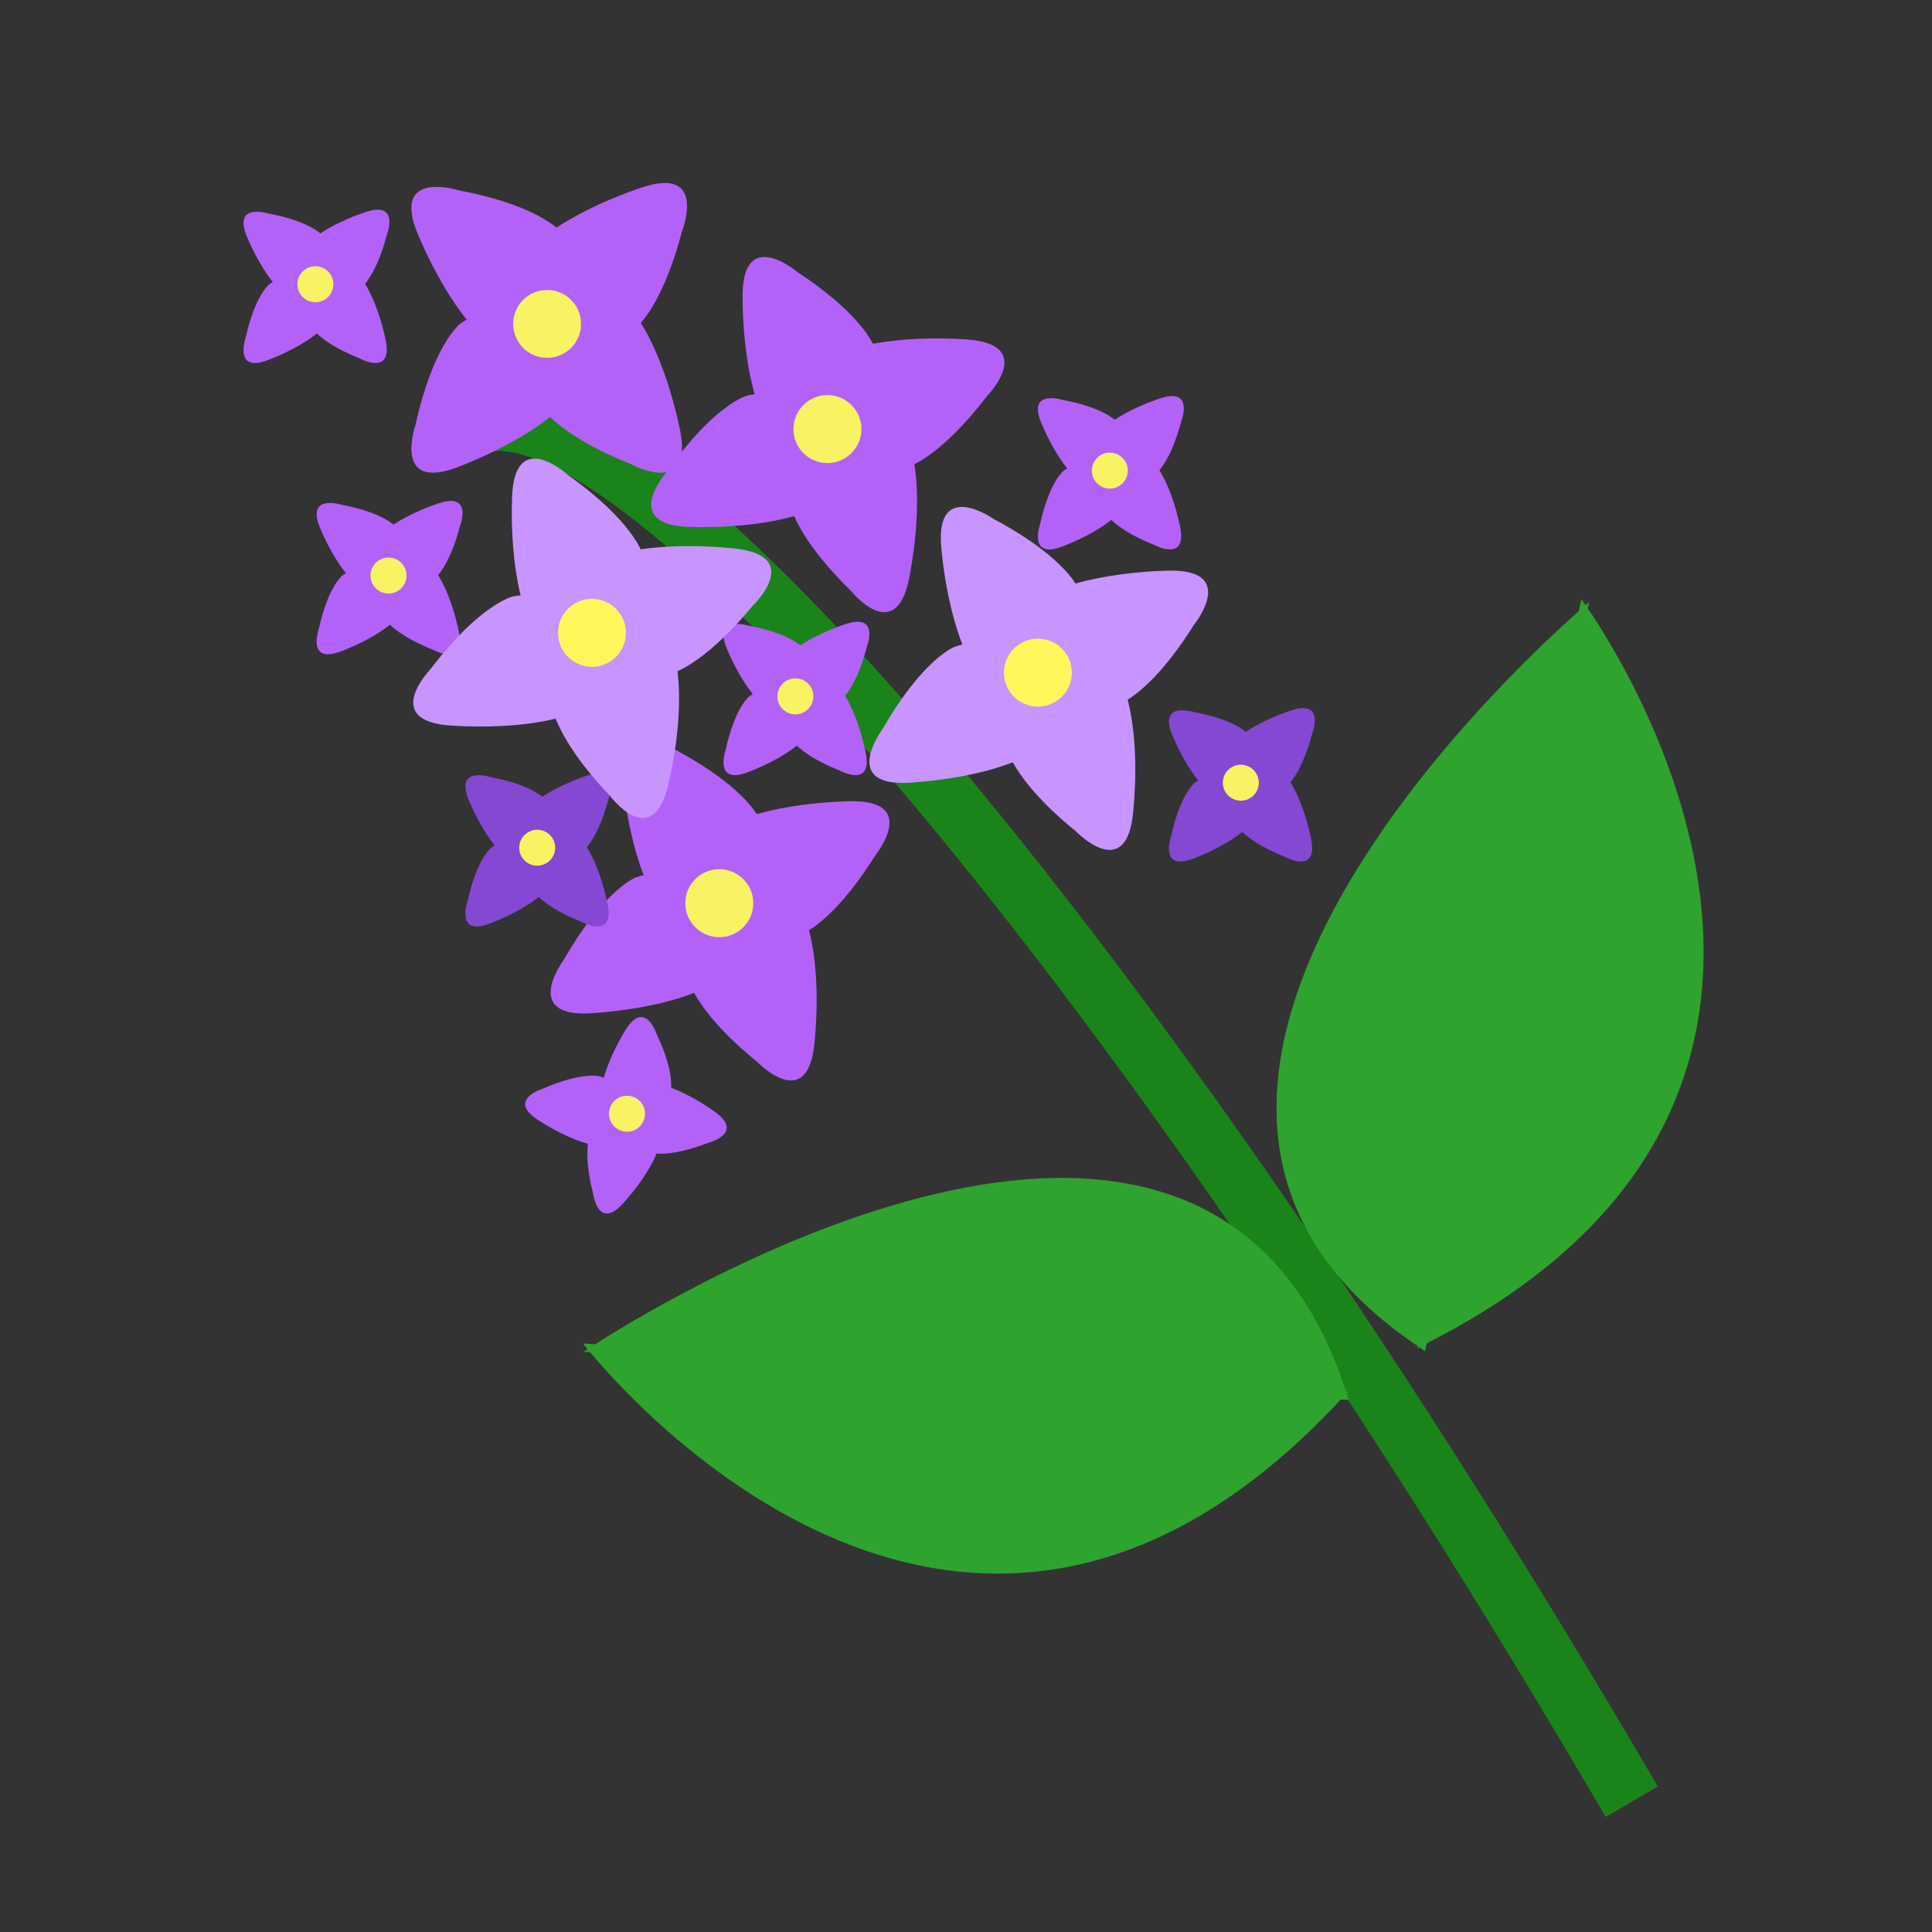 <?xml version="1.0" encoding="utf-8"?>
<!-- Generator: Adobe Illustrator 16.0.0, SVG Export Plug-In . SVG Version: 6.00 Build 0)  -->
<!DOCTYPE svg PUBLIC "-//W3C//DTD SVG 1.1//EN" "http://www.w3.org/Graphics/SVG/1.1/DTD/svg11.dtd">
<svg version="1.1" id="Layer_1" xmlns="http://www.w3.org/2000/svg" xmlns:xlink="http://www.w3.org/1999/xlink" x="0px" y="0px"
	 width="32px" height="32px" viewBox="0 0 32 32" enable-background="new 0 0 32 32" xml:space="preserve">
<rect x="0" y="0" width="32" height="32" fill="#333333" stroke="none"/>
<g>
	<path fill="#B362F9" d="M13.4,15.408c0.209-0.13,0.608-0.459,1.096-1.237c0,0,0.756-0.932-0.436-0.9
		c-0.476,0.013-1.032,0.073-1.525,0.213c-0.109-0.17-0.447-0.584-1.355-1.069c0,0-0.983-0.69-0.867,0.496
		c0.048,0.501,0.155,1.084,0.348,1.585c-0.082,0.018-0.13,0.037-0.13,0.037s-0.522,0.193-1.195,1.367c0,0-0.718,0.962,0.469,0.882
		c0.535-0.036,1.166-0.134,1.692-0.336c0.133,0.24,0.423,0.638,1.049,1.146c0,0,0.833,0.864,0.945-0.322
		C13.548,16.691,13.548,15.988,13.4,15.408z"/>
	<circle fill="#F7F363" cx="11.914" cy="14.96" r="0.563"/>
</g>
<path fill="none" stroke="#1A841A" stroke-miterlimit="10" d="M7.708,7.107c2.489-1.454,11.13,8.714,19.319,22.735"/>
<path fill="#2EA32E" d="M22.344,23.188c-0.012-0.038-0.025-0.07-0.037-0.108c0.008-0.011,0.018-0.019,0.027-0.029l-0.039-0.002
	c-2.252-6.953-11.051-1.67-12.438-0.784l-0.201-0.013c0,0,0.026,0.034,0.075,0.094c-0.039,0.025-0.065,0.043-0.065,0.043
	l0.107,0.007c0.855,1.027,6.46,7.218,12.436,0.783L22.344,23.188z"/>
<path fill="#2EA32E" d="M23.603,22.381c-0.033-0.022-0.062-0.044-0.093-0.065c-0.014,0.004-0.024,0.012-0.035,0.017l0.008-0.037
	c-6.065-4.078,1.433-11.084,2.667-12.174l0.043-0.198c0,0,0.025,0.035,0.069,0.099c0.034-0.03,0.06-0.051,0.06-0.051l-0.023,0.105
	c0.754,1.104,5.165,8.195-2.666,12.172L23.603,22.381z"/>
<g>
	<path fill="#B362F9" d="M10.616,5.349c0.159-0.187,0.443-0.62,0.677-1.508c0,0,0.444-1.115-0.683-0.729
		C10.158,3.266,9.646,3.489,9.217,3.77C9.061,3.64,8.615,3.345,7.604,3.154c0,0-1.144-0.365-0.68,0.732
		C7.12,4.349,7.396,4.875,7.729,5.294C7.656,5.336,7.616,5.368,7.616,5.368s-0.44,0.34-0.732,1.662c0,0-0.399,1.132,0.711,0.702
		c0.5-0.194,1.073-0.476,1.515-0.825c0.199,0.189,0.594,0.482,1.343,0.781c0,0,1.053,0.576,0.806-0.59
		C11.138,6.529,10.929,5.859,10.616,5.349z"/>
	<circle fill="#F7F363" cx="9.062" cy="5.365" r="0.562"/>
</g>
<g>
	<path fill="#B362F9" d="M6.046,4.7C6.13,4.601,6.28,4.372,6.404,3.902c0,0,0.235-0.59-0.361-0.386
		c-0.239,0.082-0.51,0.2-0.737,0.349C5.223,3.795,4.987,3.639,4.452,3.538c0,0-0.605-0.193-0.36,0.387
		c0.104,0.246,0.25,0.523,0.426,0.746C4.479,4.693,4.458,4.71,4.458,4.71S4.225,4.89,4.07,5.59c0,0-0.211,0.599,0.376,0.371
		c0.265-0.103,0.568-0.251,0.802-0.437c0.105,0.1,0.314,0.255,0.711,0.413c0,0,0.557,0.305,0.427-0.312
		C6.322,5.325,6.211,4.97,6.046,4.7z"/>
	<circle fill="#F7F363" cx="5.224" cy="4.708" r="0.298"/>
</g>
<g>
	<path fill="#B362F9" d="M7.257,9.524c0.084-0.099,0.234-0.328,0.358-0.798c0,0,0.235-0.59-0.361-0.386
		c-0.239,0.082-0.51,0.2-0.737,0.349C6.434,8.62,6.198,8.463,5.663,8.362c0,0-0.605-0.193-0.36,0.387
		c0.104,0.246,0.25,0.523,0.426,0.746c-0.039,0.022-0.06,0.039-0.06,0.039s-0.233,0.18-0.388,0.88c0,0-0.211,0.599,0.376,0.371
		c0.265-0.103,0.568-0.251,0.802-0.437c0.105,0.1,0.314,0.255,0.711,0.413c0,0,0.557,0.305,0.427-0.312
		C7.534,10.149,7.423,9.794,7.257,9.524z"/>
	<circle fill="#F7F363" cx="6.435" cy="9.533" r="0.298"/>
</g>
<g>
	<path fill="#B362F9" d="M13.996,11.525c0.084-0.099,0.234-0.328,0.358-0.798c0,0,0.235-0.59-0.361-0.386
		c-0.239,0.082-0.51,0.2-0.737,0.349c-0.083-0.069-0.318-0.225-0.854-0.326c0,0-0.605-0.193-0.36,0.387
		c0.104,0.246,0.25,0.523,0.426,0.746c-0.039,0.022-0.06,0.039-0.06,0.039s-0.233,0.18-0.388,0.88c0,0-0.211,0.599,0.376,0.371
		c0.265-0.103,0.568-0.251,0.802-0.437c0.105,0.1,0.314,0.255,0.711,0.413c0,0,0.557,0.305,0.427-0.312
		C14.272,12.15,14.162,11.795,13.996,11.525z"/>
	<circle fill="#F7F363" cx="13.174" cy="11.534" r="0.298"/>
</g>
<path fill="#8448D3" d="M9.721,14.032c0.084-0.099,0.234-0.328,0.358-0.798c0,0,0.235-0.59-0.361-0.386
	c-0.239,0.082-0.51,0.2-0.737,0.349c-0.083-0.069-0.318-0.225-0.854-0.326c0,0-0.605-0.193-0.36,0.387
	c0.104,0.246,0.25,0.523,0.426,0.746c-0.039,0.022-0.06,0.039-0.06,0.039s-0.233,0.18-0.388,0.88c0,0-0.211,0.599,0.376,0.371
	c0.265-0.103,0.568-0.251,0.802-0.437c0.105,0.1,0.314,0.255,0.711,0.413c0,0,0.557,0.305,0.427-0.312
	C9.997,14.657,9.886,14.302,9.721,14.032z"/>
<circle fill="#F7F363" cx="8.898" cy="14.041" r="0.298"/>
<g>
	<path fill="#B362F9" d="M10.875,19.107c0.129,0.01,0.403-0.003,0.856-0.179c0,0,0.615-0.156,0.1-0.52
		c-0.207-0.145-0.461-0.295-0.715-0.392c0.007-0.107-0.005-0.39-0.237-0.882c0,0-0.2-0.604-0.525-0.063
		c-0.138,0.228-0.277,0.509-0.354,0.782c-0.041-0.018-0.066-0.025-0.066-0.025s-0.283-0.083-0.94,0.203c0,0-0.609,0.181-0.079,0.522
		c0.238,0.154,0.537,0.312,0.824,0.393C9.72,19.09,9.717,19.35,9.822,19.764c0,0,0.081,0.63,0.503,0.162
		C10.531,19.698,10.753,19.399,10.875,19.107z"/>
	<circle fill="#F7F363" cx="10.385" cy="18.447" r="0.298"/>
</g>
<g>
	<path fill="#B362F9" d="M19.204,7.787c0.084-0.099,0.234-0.328,0.358-0.798c0,0,0.234-0.59-0.361-0.386
		c-0.24,0.082-0.511,0.2-0.738,0.349c-0.082-0.069-0.318-0.225-0.854-0.326c0,0-0.605-0.193-0.359,0.387
		c0.104,0.246,0.25,0.523,0.426,0.746c-0.039,0.022-0.06,0.039-0.06,0.039s-0.233,0.18-0.388,0.88c0,0-0.211,0.599,0.376,0.371
		c0.265-0.103,0.567-0.251,0.802-0.437c0.105,0.1,0.314,0.255,0.711,0.413c0,0,0.557,0.305,0.427-0.312
		C19.48,8.411,19.369,8.056,19.204,7.787z"/>
	<circle fill="#F7F363" cx="18.382" cy="7.795" r="0.298"/>
</g>
<path fill="#8448D3" d="M21.374,12.956c0.084-0.099,0.234-0.328,0.358-0.798c0,0,0.234-0.59-0.361-0.386
	c-0.24,0.082-0.511,0.2-0.738,0.349c-0.082-0.069-0.318-0.225-0.854-0.326c0,0-0.605-0.193-0.359,0.387
	c0.104,0.246,0.25,0.523,0.426,0.746c-0.039,0.022-0.06,0.039-0.06,0.039s-0.233,0.18-0.388,0.88c0,0-0.211,0.599,0.376,0.371
	c0.265-0.103,0.567-0.251,0.802-0.437c0.105,0.1,0.314,0.255,0.711,0.413c0,0,0.557,0.305,0.427-0.312
	C21.65,13.581,21.539,13.226,21.374,12.956z"/>
<circle fill="#F7F363" cx="20.552" cy="12.964" r="0.298"/>
<g>
	<path fill="#B362F9" d="M15.145,7.689c0.221-0.111,0.646-0.402,1.205-1.131c0,0,0.837-0.858-0.352-0.937
		C15.522,5.59,14.963,5.6,14.459,5.694c-0.093-0.18-0.391-0.623-1.251-1.188c0,0-0.916-0.777-0.909,0.414
		c0.002,0.503,0.055,1.094,0.201,1.61c-0.083,0.011-0.133,0.025-0.133,0.025s-0.538,0.145-1.315,1.252c0,0-0.804,0.892,0.386,0.921
		c0.536,0.013,1.173-0.026,1.716-0.18c0.11,0.251,0.363,0.674,0.939,1.237c0,0,0.75,0.937,0.971-0.234
		C15.172,8.98,15.237,8.28,15.145,7.689z"/>
	<circle fill="#F7F363" cx="13.705" cy="7.107" r="0.563"/>
</g>
<path fill="#C894FF" d="M11.222,11.118c0.225-0.103,0.662-0.378,1.246-1.086c0,0,0.869-0.827-0.316-0.949
	c-0.474-0.048-1.033-0.06-1.54,0.016c-0.087-0.183-0.369-0.637-1.208-1.234c0,0-0.886-0.81-0.923,0.38
	C8.464,8.748,8.496,9.34,8.623,9.861c-0.083,0.007-0.133,0.02-0.133,0.02s-0.542,0.125-1.36,1.203c0,0-0.835,0.862,0.352,0.935
	c0.535,0.033,1.174,0.017,1.721-0.116c0.102,0.255,0.338,0.687,0.893,1.271c0,0,0.715,0.963,0.979-0.199
	C11.204,12.409,11.293,11.712,11.222,11.118z"/>
<circle fill="#FFF75C" cx="9.805" cy="10.482" r="0.563"/>
<path fill="#C894FF" d="M18.678,11.589c0.209-0.13,0.607-0.459,1.096-1.237c0,0,0.756-0.932-0.436-0.9
	c-0.475,0.013-1.031,0.073-1.523,0.213c-0.109-0.17-0.447-0.584-1.356-1.069c0,0-0.983-0.69-0.867,0.496
	c0.048,0.501,0.155,1.084,0.348,1.585c-0.082,0.018-0.13,0.037-0.13,0.037s-0.522,0.193-1.195,1.367c0,0-0.718,0.962,0.469,0.882
	c0.535-0.036,1.166-0.134,1.691-0.336c0.134,0.24,0.424,0.638,1.049,1.146c0,0,0.834,0.864,0.945-0.322
	C18.826,12.872,18.826,12.169,18.678,11.589z"/>
<circle fill="#FFF75C" cx="17.191" cy="11.141" r="0.563"/>
</svg>
